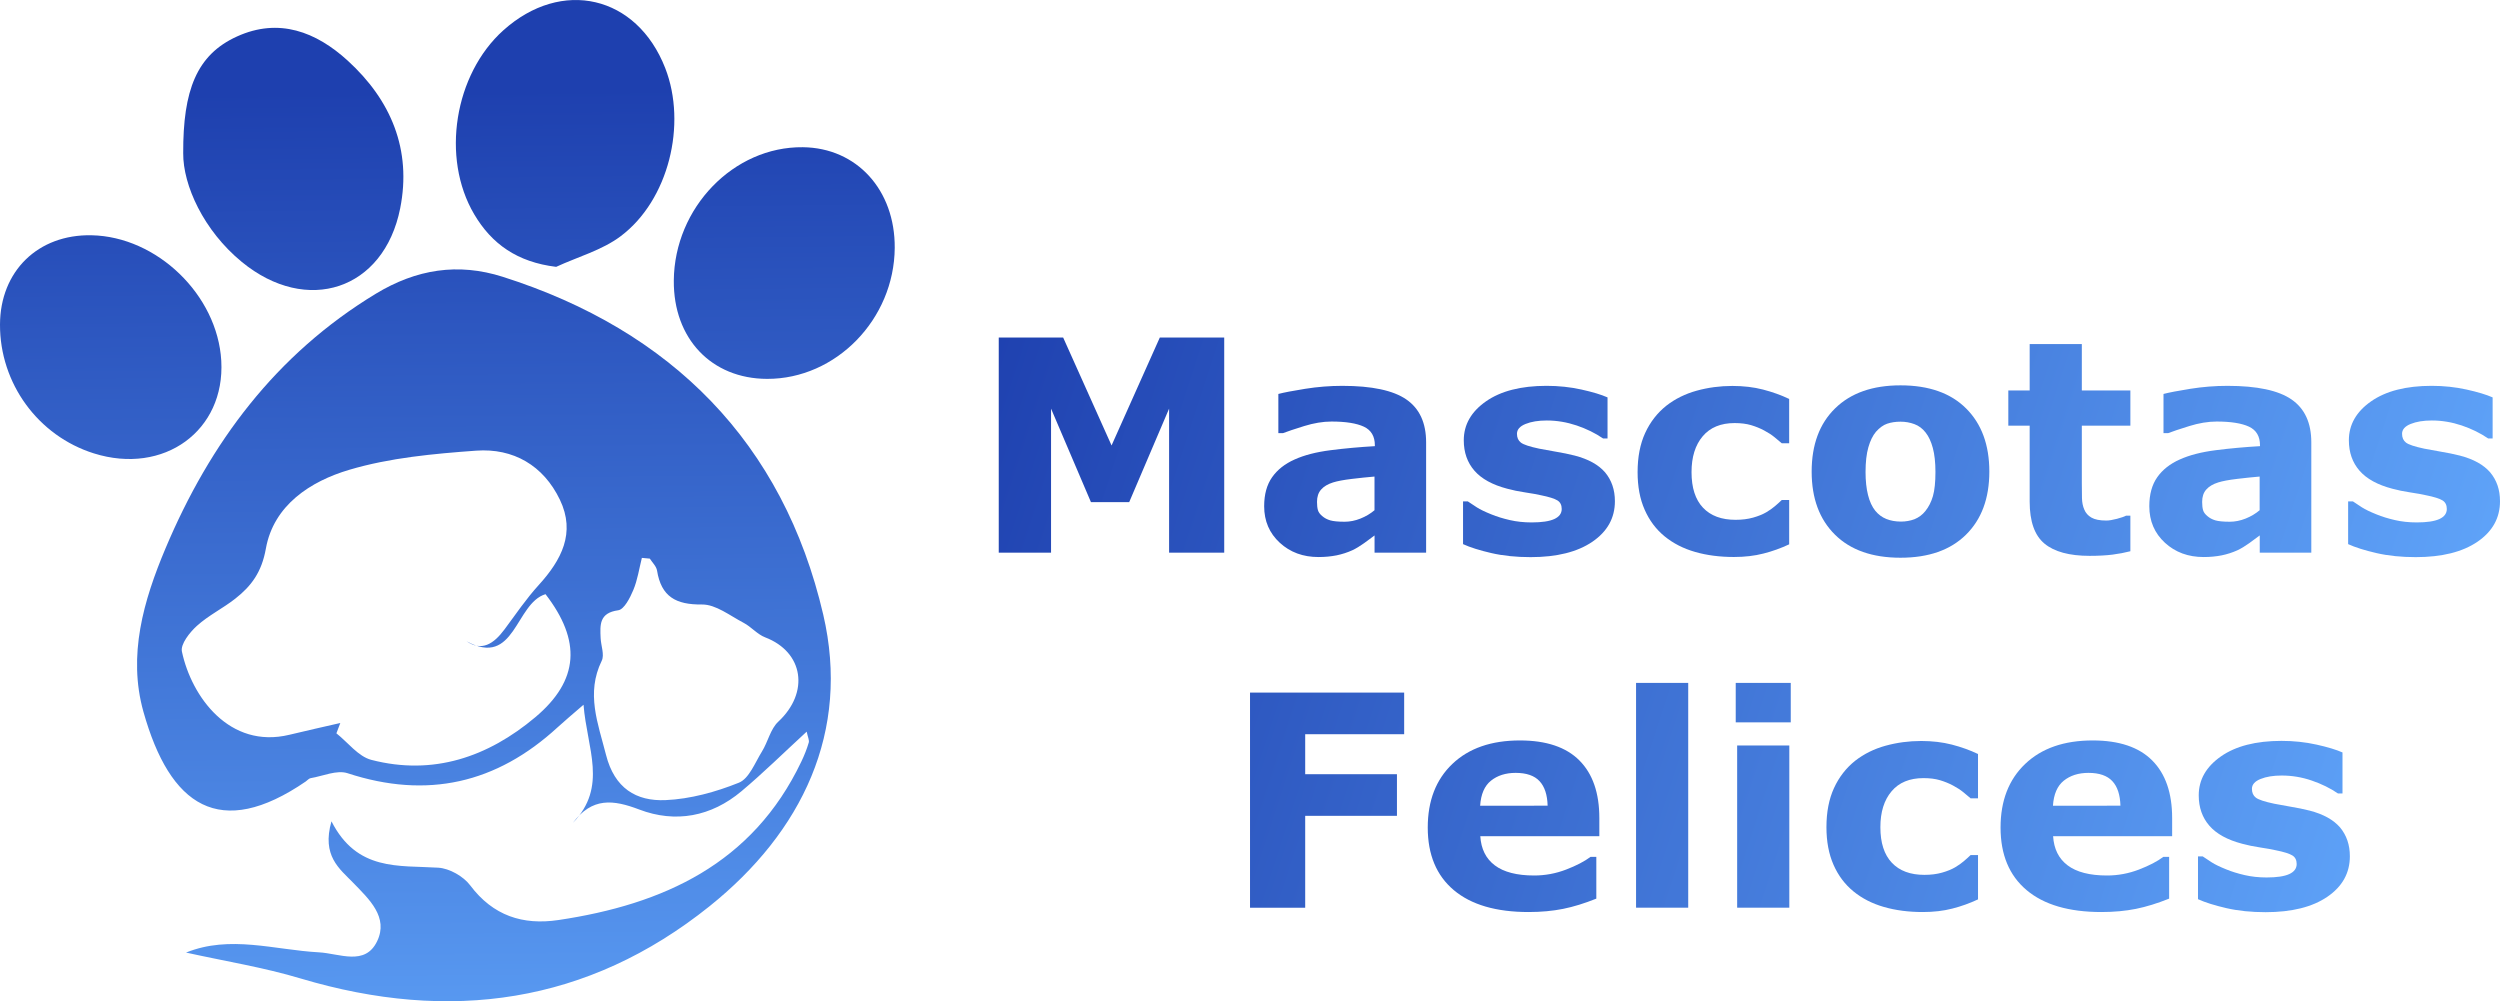 <?xml version="1.0" encoding="utf-8"?>
<!-- Generator: Adobe Illustrator 24.1.1, SVG Export Plug-In . SVG Version: 6.00 Build 0)  -->
<svg version="1.1" id="Capa_1" xmlns="http://www.w3.org/2000/svg" xmlns:xlink="http://www.w3.org/1999/xlink" x="0px" y="0px"
	 viewBox="0 0 505.71 202.52" style="enable-background:new 0 0 505.71 202.52;" xml:space="preserve">
<style type="text/css">
	.st0{fill:url(#SVGID_1_);}
	.st1{fill:url(#SVGID_2_);}
	.st2{fill:url(#SVGID_3_);}
	.st3{fill:url(#SVGID_4_);}
	.st4{fill:url(#SVGID_5_);}
	.st5{fill:url(#SVGID_6_);}
	.st6{fill:url(#SVGID_7_);}
	.st7{fill:url(#SVGID_8_);}
	.st8{fill:url(#SVGID_9_);}
	.st9{fill:url(#SVGID_10_);}
	.st10{fill:url(#SVGID_11_);}
	.st11{fill:url(#SVGID_12_);}
	.st12{fill:url(#SVGID_13_);}
	.st13{fill:url(#SVGID_14_);}
	.st14{fill:url(#SVGID_15_);}
	.st15{fill:url(#SVGID_16_);}
	.st16{fill:url(#SVGID_17_);}
	.st17{fill:url(#SVGID_18_);}
	.st18{fill:url(#SVGID_19_);}
	.st19{fill:url(#SVGID_20_);}
</style>
<g>
	<linearGradient id="SVGID_1_" gradientUnits="userSpaceOnUse" x1="98.925" y1="229.65" x2="96.651" y2="18.198">
		<stop  offset="0" style="stop-color:#60A5FA"/>
		<stop  offset="1" style="stop-color:#1E40AF"/>
	</linearGradient>
	<path class="st0" d="M37.63,192.69c8.9-3.6,17.89-0.54,26.85-0.05c4.18,0.22,9.37,2.84,11.81-2.25c2.33-4.85-1.6-8.47-4.82-11.79
		c-2.8-2.89-6.42-5.45-4.42-12.46c5.16,10.13,13.58,8.88,21.61,9.38c2.26,0.14,5.09,1.75,6.46,3.58c4.62,6.15,10.64,8.08,17.84,7.01
		c21.24-3.17,39.27-11.36,49.13-32.03c0.6-1.25,1.12-2.55,1.51-3.87c0.14-0.47-0.19-1.09-0.42-2.21
		c-4.59,4.22-8.75,8.33-13.21,12.07c-6.11,5.12-13.32,6.48-20.67,3.68c-5.23-1.99-9.51-2.53-13.44,2.74
		c7.14-7.38,2.88-15.05,2.18-23.93c-2.41,2.09-3.86,3.29-5.25,4.57c-12.36,11.36-26.4,14.55-42.48,9.28c-2.16-0.71-4.98,0.58-7.48,1
		c-0.35,0.06-0.65,0.44-0.98,0.67c-17.39,11.91-27.47,5.01-32.84-14.12c-3.19-11.4,0.02-22.47,4.47-33.03
		c9.02-21.39,22.33-39.25,42.54-51.51c8.19-4.96,16.62-6.31,25.67-3.43c34.17,10.85,56.76,33.63,64.84,68.34
		c5.51,23.66-4.27,43.97-22.99,58.98c-24.67,19.77-52.58,23.61-82.66,14.64C53.37,195.69,45.53,194.44,37.63,192.69z M94.38,129.72
		c3.06,2.1,5.47,0.56,7.68-2.41c2.25-3.03,4.38-6.18,6.91-8.96c4.59-5.05,7.52-10.54,4.29-17.26c-3.33-6.94-9.43-10.47-16.94-9.93
		c-8.63,0.63-17.46,1.43-25.69,3.88c-7.79,2.31-15.28,7.13-16.85,15.94c-0.84,4.73-2.91,7.55-6.19,10.12
		c-2.49,1.96-5.43,3.39-7.76,5.5c-1.46,1.32-3.35,3.71-3.03,5.2c1.93,9.12,9.62,19.77,21.75,16.83c3.42-0.83,6.86-1.59,10.29-2.38
		c-0.26,0.7-0.53,1.39-0.79,2.09c2.34,1.85,4.43,4.69,7.07,5.37c12.51,3.24,23.6-0.58,33.18-8.64c8.88-7.48,9.3-15.47,2.05-24.88
		C104.21,122.05,104.21,135.12,94.38,129.72z M131.45,113c-0.54-0.05-1.07-0.1-1.61-0.15c-0.55,2.18-0.87,4.45-1.73,6.5
		c-0.66,1.58-1.85,3.93-3.06,4.1c-3.87,0.53-3.67,2.98-3.55,5.64c0.07,1.54,0.81,3.37,0.22,4.57c-3.22,6.6-0.76,12.63,0.87,19.04
		c1.71,6.74,6.09,9.41,12.05,9.15c5.01-0.22,10.14-1.64,14.82-3.52c2.07-0.83,3.27-4.05,4.67-6.31c1.22-1.96,1.72-4.57,3.32-6.05
		c6.32-5.89,5.12-14.06-2.66-17.04c-1.6-0.61-2.83-2.14-4.38-2.95c-2.74-1.43-5.61-3.73-8.4-3.7c-5.28,0.06-8.25-1.57-9.1-6.86
		C132.77,114.55,131.96,113.8,131.45,113z"/>
	<linearGradient id="SVGID_2_" gradientUnits="userSpaceOnUse" x1="116.501" y1="229.461" x2="114.228" y2="18.009">
		<stop  offset="0" style="stop-color:#60A5FA"/>
		<stop  offset="1" style="stop-color:#1E40AF"/>
	</linearGradient>
	<path class="st1" d="M112.5,53.98c-7.87-0.96-13.03-4.62-16.58-10.64c-6.75-11.44-3.99-28.32,5.89-37.2
		c11.82-10.62,27.03-7.07,32.76,7.65c4.42,11.37,0.69,26.69-9,33.98C121.8,50.61,116.89,51.95,112.5,53.98z"/>
	<linearGradient id="SVGID_3_" gradientUnits="userSpaceOnUse" x1="61.44" y1="230.053" x2="59.167" y2="18.601">
		<stop  offset="0" style="stop-color:#60A5FA"/>
		<stop  offset="1" style="stop-color:#1E40AF"/>
	</linearGradient>
	<path class="st2" d="M37.06,30.99c-0.05-12.71,2.7-19.91,10.9-23.62c8.46-3.84,15.99-0.93,22.38,4.9
		c8.76,7.99,12.97,18.03,10.61,29.88c-3.29,16.52-18.88,21.64-32.04,10.83C41.17,46.63,37.01,37.44,37.06,30.99z"/>
	<linearGradient id="SVGID_4_" gradientUnits="userSpaceOnUse" x1="160.529" y1="228.988" x2="158.256" y2="17.535">
		<stop  offset="0" style="stop-color:#60A5FA"/>
		<stop  offset="1" style="stop-color:#1E40AF"/>
	</linearGradient>
	<path class="st3" d="M180.99,50.14c-0.1,14.45-11.89,26.54-25.82,26.5c-11.26-0.03-18.97-8.15-18.87-19.89
		c0.12-14.74,12.11-27.13,26.11-26.97C173.3,29.9,181.07,38.42,180.99,50.14z"/>
	<linearGradient id="SVGID_5_" gradientUnits="userSpaceOnUse" x1="24.122" y1="230.455" x2="21.848" y2="19.002">
		<stop  offset="0" style="stop-color:#60A5FA"/>
		<stop  offset="1" style="stop-color:#1E40AF"/>
	</linearGradient>
	<path class="st4" d="M0,65.65c0.04-10.8,7.69-18.27,18.5-18.06C31.76,47.85,44,59.67,44.76,72.97
		c0.81,14.16-11.62,23.19-25.78,18.74C7.69,88.16-0.04,77.54,0,65.65z"/>
</g>
<g>
	<linearGradient id="SVGID_6_" gradientUnits="userSpaceOnUse" x1="490.398" y1="176.195" x2="192.546" y2="79.563">
		<stop  offset="0" style="stop-color:#60A5FA"/>
		<stop  offset="1" style="stop-color:#1E40AF"/>
	</linearGradient>
	<path class="st5" d="M247.65,111.8h-11.16V82.66l-8.07,18.91h-7.74l-8.07-18.91v29.14h-10.58V68.28h13.03l9.79,21.83l9.76-21.83
		h13.03V111.8z"/>
	<linearGradient id="SVGID_7_" gradientUnits="userSpaceOnUse" x1="493.237" y1="167.443" x2="195.385" y2="70.812">
		<stop  offset="0" style="stop-color:#60A5FA"/>
		<stop  offset="1" style="stop-color:#1E40AF"/>
	</linearGradient>
	<path class="st6" d="M278.04,108.32c-0.57,0.43-1.27,0.95-2.1,1.55c-0.84,0.6-1.63,1.08-2.37,1.43c-1.03,0.47-2.1,0.81-3.21,1.04
		c-1.11,0.22-2.33,0.34-3.65,0.34c-3.12,0-5.73-0.96-7.83-2.89c-2.1-1.93-3.16-4.39-3.16-7.39c0-2.4,0.54-4.35,1.61-5.87
		c1.07-1.52,2.59-2.72,4.56-3.59c1.95-0.88,4.36-1.5,7.25-1.87c2.88-0.37,5.87-0.64,8.97-0.82v-0.18c0-1.81-0.74-3.06-2.22-3.76
		c-1.48-0.69-3.66-1.04-6.55-1.04c-1.73,0-3.58,0.31-5.55,0.92c-1.97,0.61-3.38,1.09-4.24,1.42h-0.96v-7.92
		c1.11-0.29,2.92-0.64,5.42-1.04c2.5-0.4,5.01-0.6,7.52-0.6c5.98,0,10.3,0.92,12.96,2.76c2.66,1.84,3.99,4.73,3.99,8.66v22.33
		h-10.43V108.32z M278.04,103.21V96.4c-1.42,0.12-2.96,0.28-4.62,0.48c-1.66,0.2-2.91,0.44-3.77,0.71
		c-1.05,0.33-1.86,0.81-2.41,1.44c-0.56,0.63-0.83,1.46-0.83,2.49c0,0.68,0.06,1.23,0.18,1.66c0.12,0.43,0.41,0.83,0.88,1.22
		c0.45,0.39,0.98,0.67,1.61,0.86c0.62,0.18,1.6,0.28,2.92,0.28c1.05,0,2.12-0.21,3.2-0.64
		C276.27,104.47,277.22,103.91,278.04,103.21z"/>
	<linearGradient id="SVGID_8_" gradientUnits="userSpaceOnUse" x1="497.029" y1="155.757" x2="199.176" y2="59.126">
		<stop  offset="0" style="stop-color:#60A5FA"/>
		<stop  offset="1" style="stop-color:#1E40AF"/>
	</linearGradient>
	<path class="st7" d="M326.67,101.39c0,3.39-1.52,6.12-4.56,8.2c-3.04,2.07-7.2,3.11-12.48,3.11c-2.92,0-5.57-0.27-7.95-0.82
		c-2.38-0.55-4.29-1.15-5.73-1.81v-8.65h0.96c0.53,0.37,1.13,0.77,1.83,1.21c0.69,0.44,1.67,0.91,2.94,1.42
		c1.09,0.45,2.33,0.83,3.71,1.15c1.38,0.32,2.86,0.48,4.44,0.48c2.06,0,3.59-0.23,4.59-0.69c0.99-0.46,1.49-1.13,1.49-2.03
		c0-0.8-0.29-1.38-0.88-1.74c-0.58-0.36-1.69-0.71-3.33-1.04c-0.78-0.18-1.84-0.37-3.17-0.57c-1.33-0.2-2.55-0.45-3.64-0.75
		c-2.98-0.78-5.19-1.99-6.63-3.64c-1.44-1.65-2.16-3.7-2.16-6.15c0-3.16,1.49-5.78,4.49-7.88c2.99-2.09,7.08-3.14,12.26-3.14
		c2.45,0,4.81,0.25,7.06,0.75c2.25,0.5,4.01,1.03,5.27,1.59v8.3h-0.91c-1.56-1.07-3.34-1.94-5.33-2.62c-2-0.67-4.02-1.01-6.06-1.01
		c-1.69,0-3.12,0.23-4.28,0.7c-1.16,0.47-1.74,1.13-1.74,1.99c0,0.78,0.26,1.37,0.79,1.78c0.53,0.41,1.76,0.82,3.71,1.23
		c1.07,0.21,2.23,0.42,3.46,0.63c1.24,0.2,2.48,0.46,3.73,0.77c2.77,0.72,4.81,1.86,6.14,3.4C326,97.14,326.67,99.07,326.67,101.39z
		"/>
	<linearGradient id="SVGID_9_" gradientUnits="userSpaceOnUse" x1="500.779" y1="144.196" x2="202.927" y2="47.565">
		<stop  offset="0" style="stop-color:#60A5FA"/>
		<stop  offset="1" style="stop-color:#1E40AF"/>
	</linearGradient>
	<path class="st8" d="M350.75,112.67c-2.86,0-5.48-0.34-7.85-1.02c-2.37-0.68-4.43-1.73-6.18-3.16c-1.73-1.42-3.08-3.21-4.03-5.38
		c-0.96-2.16-1.43-4.69-1.43-7.6c0-3.06,0.51-5.7,1.53-7.92c1.02-2.22,2.45-4.06,4.28-5.52c1.77-1.38,3.82-2.4,6.14-3.04
		c2.32-0.64,4.72-0.96,7.22-0.96c2.24,0,4.31,0.24,6.2,0.73c1.89,0.49,3.65,1.12,5.29,1.9v8.97h-1.49c-0.41-0.35-0.9-0.76-1.47-1.23
		c-0.57-0.47-1.28-0.93-2.11-1.37c-0.8-0.43-1.67-0.78-2.63-1.07c-0.95-0.28-2.06-0.42-3.33-0.42c-2.8,0-4.96,0.89-6.46,2.67
		c-1.51,1.78-2.26,4.2-2.26,7.26c0,3.16,0.77,5.55,2.32,7.19c1.55,1.64,3.74,2.45,6.58,2.45c1.32,0,2.51-0.15,3.57-0.45
		c1.06-0.3,1.94-0.66,2.64-1.07c0.66-0.39,1.24-0.8,1.75-1.23c0.51-0.43,0.97-0.85,1.4-1.26h1.49v8.97
		c-1.66,0.78-3.38,1.4-5.19,1.86C354.92,112.44,352.93,112.67,350.75,112.67z"/>
	<linearGradient id="SVGID_10_" gradientUnits="userSpaceOnUse" x1="504.028" y1="134.181" x2="206.176" y2="37.55">
		<stop  offset="0" style="stop-color:#60A5FA"/>
		<stop  offset="1" style="stop-color:#1E40AF"/>
	</linearGradient>
	<path class="st9" d="M402.41,95.4c0,5.4-1.57,9.65-4.72,12.76c-3.15,3.11-7.56,4.66-13.25,4.66c-5.69,0-10.11-1.55-13.25-4.66
		c-3.15-3.11-4.72-7.36-4.72-12.76c0-5.44,1.58-9.7,4.75-12.8c3.17-3.1,7.57-4.65,13.22-4.65c5.73,0,10.16,1.56,13.28,4.68
		C400.85,85.75,402.41,90.01,402.41,95.4z M389.47,103.38c0.68-0.84,1.19-1.85,1.53-3.02c0.34-1.18,0.51-2.81,0.51-4.89
		c0-1.93-0.18-3.55-0.53-4.85c-0.35-1.31-0.84-2.35-1.46-3.13c-0.62-0.8-1.37-1.36-2.25-1.69c-0.88-0.33-1.82-0.5-2.83-0.5
		c-1.01,0-1.91,0.14-2.7,0.41c-0.79,0.27-1.54,0.82-2.27,1.64c-0.64,0.76-1.15,1.8-1.53,3.13c-0.38,1.33-0.57,2.99-0.57,5
		c0,1.79,0.17,3.35,0.5,4.66c0.33,1.32,0.82,2.37,1.46,3.17c0.62,0.76,1.37,1.32,2.24,1.67c0.87,0.35,1.86,0.53,2.97,0.53
		c0.95,0,1.87-0.16,2.73-0.48C388.13,104.68,388.86,104.14,389.47,103.38z"/>
	<linearGradient id="SVGID_11_" gradientUnits="userSpaceOnUse" x1="508.711" y1="119.748" x2="210.858" y2="23.116">
		<stop  offset="0" style="stop-color:#60A5FA"/>
		<stop  offset="1" style="stop-color:#1E40AF"/>
	</linearGradient>
	<path class="st10" d="M430.93,111.51c-1.13,0.29-2.33,0.52-3.59,0.68c-1.27,0.16-2.82,0.25-4.65,0.25c-4.09,0-7.14-0.83-9.13-2.48
		c-2-1.66-2.99-4.49-2.99-8.5V86.11h-4.32v-7.13h4.32V69.6h10.55v9.38h9.82v7.13h-9.82v11.65c0,1.15,0.01,2.16,0.03,3.01
		c0.02,0.86,0.17,1.63,0.47,2.31c0.27,0.68,0.75,1.22,1.44,1.62c0.69,0.4,1.69,0.6,3.02,0.6c0.54,0,1.26-0.12,2.14-0.35
		c0.88-0.23,1.5-0.45,1.85-0.64h0.87V111.51z"/>
	<linearGradient id="SVGID_12_" gradientUnits="userSpaceOnUse" x1="510.288" y1="114.887" x2="212.435" y2="18.255">
		<stop  offset="0" style="stop-color:#60A5FA"/>
		<stop  offset="1" style="stop-color:#1E40AF"/>
	</linearGradient>
	<path class="st11" d="M457.09,108.32c-0.57,0.43-1.27,0.95-2.1,1.55c-0.84,0.6-1.63,1.08-2.37,1.43c-1.03,0.47-2.1,0.81-3.21,1.04
		c-1.11,0.22-2.33,0.34-3.65,0.34c-3.12,0-5.73-0.96-7.83-2.89c-2.1-1.93-3.16-4.39-3.16-7.39c0-2.4,0.54-4.35,1.61-5.87
		c1.07-1.52,2.59-2.72,4.56-3.59c1.95-0.88,4.36-1.5,7.25-1.87c2.88-0.37,5.87-0.64,8.97-0.82v-0.18c0-1.81-0.74-3.06-2.22-3.76
		c-1.48-0.69-3.66-1.04-6.55-1.04c-1.73,0-3.59,0.31-5.55,0.92c-1.97,0.61-3.38,1.09-4.24,1.42h-0.96v-7.92
		c1.11-0.29,2.92-0.64,5.42-1.04c2.5-0.4,5.01-0.6,7.53-0.6c5.98,0,10.3,0.92,12.96,2.76c2.66,1.84,3.99,4.73,3.99,8.66v22.33
		h-10.43V108.32z M457.09,103.21V96.4c-1.42,0.12-2.96,0.28-4.62,0.48c-1.66,0.2-2.91,0.44-3.77,0.71
		c-1.05,0.33-1.86,0.81-2.41,1.44c-0.56,0.63-0.83,1.46-0.83,2.49c0,0.68,0.06,1.23,0.18,1.66c0.12,0.43,0.41,0.83,0.88,1.22
		c0.45,0.39,0.98,0.67,1.61,0.86c0.62,0.18,1.6,0.28,2.92,0.28c1.05,0,2.12-0.21,3.2-0.64
		C455.32,104.47,456.27,103.91,457.09,103.21z"/>
	<linearGradient id="SVGID_13_" gradientUnits="userSpaceOnUse" x1="514.079" y1="103.201" x2="216.227" y2="6.569">
		<stop  offset="0" style="stop-color:#60A5FA"/>
		<stop  offset="1" style="stop-color:#1E40AF"/>
	</linearGradient>
	<path class="st12" d="M505.71,101.39c0,3.39-1.52,6.12-4.56,8.2c-3.04,2.07-7.2,3.11-12.48,3.11c-2.92,0-5.57-0.27-7.95-0.82
		c-2.38-0.55-4.29-1.15-5.73-1.81v-8.65h0.96c0.53,0.37,1.13,0.77,1.83,1.21c0.69,0.44,1.67,0.91,2.94,1.42
		c1.09,0.45,2.33,0.83,3.71,1.15c1.38,0.32,2.86,0.48,4.44,0.48c2.06,0,3.59-0.23,4.59-0.69c0.99-0.46,1.49-1.13,1.49-2.03
		c0-0.8-0.29-1.38-0.88-1.74c-0.58-0.36-1.69-0.71-3.33-1.04c-0.78-0.18-1.84-0.37-3.17-0.57s-2.55-0.45-3.64-0.75
		c-2.98-0.78-5.19-1.99-6.63-3.64c-1.44-1.65-2.16-3.7-2.16-6.15c0-3.16,1.49-5.78,4.49-7.88c2.99-2.09,7.08-3.14,12.26-3.14
		c2.45,0,4.81,0.25,7.06,0.75c2.25,0.5,4.01,1.03,5.27,1.59v8.3h-0.91c-1.56-1.07-3.34-1.94-5.33-2.62c-2-0.67-4.02-1.01-6.06-1.01
		c-1.69,0-3.12,0.23-4.28,0.7c-1.16,0.47-1.74,1.13-1.74,1.99c0,0.78,0.26,1.37,0.79,1.78s1.76,0.82,3.71,1.23
		c1.07,0.21,2.23,0.42,3.46,0.63c1.24,0.2,2.48,0.46,3.73,0.77c2.77,0.72,4.81,1.86,6.14,3.4
		C505.05,97.14,505.71,99.07,505.71,101.39z"/>
	<linearGradient id="SVGID_14_" gradientUnits="userSpaceOnUse" x1="473.471" y1="228.371" x2="175.618" y2="131.739">
		<stop  offset="0" style="stop-color:#60A5FA"/>
		<stop  offset="1" style="stop-color:#1E40AF"/>
	</linearGradient>
	<path class="st13" d="M284.04,148.52h-20.02v8.09h18.56v8.42h-18.56v18.59h-11.16V140.1h31.18V148.52z"/>
	<linearGradient id="SVGID_15_" gradientUnits="userSpaceOnUse" x1="475.651" y1="221.649" x2="177.799" y2="125.017">
		<stop  offset="0" style="stop-color:#60A5FA"/>
		<stop  offset="1" style="stop-color:#1E40AF"/>
	</linearGradient>
	<path class="st14" d="M323.52,169.15h-24.08c0.16,2.57,1.13,4.54,2.94,5.9c1.8,1.36,4.46,2.05,7.96,2.05c2.22,0,4.37-0.4,6.46-1.2
		c2.08-0.8,3.73-1.66,4.94-2.57h1.17v8.45c-2.38,0.95-4.62,1.65-6.72,2.07s-4.43,0.64-6.98,0.64c-6.59,0-11.63-1.48-15.14-4.44
		c-3.51-2.96-5.26-7.18-5.26-12.65c0-5.42,1.66-9.71,4.98-12.87c3.32-3.17,7.88-4.75,13.66-4.75c5.34,0,9.35,1.35,12.04,4.05
		c2.69,2.7,4.03,6.58,4.03,11.65V169.15z M313.06,162.98c-0.06-2.2-0.6-3.86-1.64-4.97c-1.03-1.11-2.64-1.67-4.82-1.67
		c-2.03,0-3.69,0.53-5,1.58c-1.31,1.05-2.04,2.74-2.19,5.06H313.06z"/>
	<linearGradient id="SVGID_16_" gradientUnits="userSpaceOnUse" x1="480.212" y1="207.593" x2="182.359" y2="110.962">
		<stop  offset="0" style="stop-color:#60A5FA"/>
		<stop  offset="1" style="stop-color:#1E40AF"/>
	</linearGradient>
	<path class="st15" d="M341.5,183.61h-10.55v-45.47h10.55V183.61z"/>
	<linearGradient id="SVGID_17_" gradientUnits="userSpaceOnUse" x1="482.173" y1="201.546" x2="184.321" y2="104.914">
		<stop  offset="0" style="stop-color:#60A5FA"/>
		<stop  offset="1" style="stop-color:#1E40AF"/>
	</linearGradient>
	<path class="st16" d="M362.24,146.12h-11.13v-7.98h11.13V146.12z M361.95,183.61H351.4V150.8h10.55V183.61z"/>
	<linearGradient id="SVGID_18_" gradientUnits="userSpaceOnUse" x1="483.337" y1="197.959" x2="185.484" y2="101.328">
		<stop  offset="0" style="stop-color:#60A5FA"/>
		<stop  offset="1" style="stop-color:#1E40AF"/>
	</linearGradient>
	<path class="st17" d="M388.95,184.49c-2.86,0-5.48-0.34-7.85-1.02c-2.37-0.68-4.43-1.73-6.18-3.16c-1.73-1.42-3.08-3.21-4.03-5.38
		c-0.95-2.16-1.43-4.69-1.43-7.6c0-3.06,0.51-5.7,1.53-7.92s2.45-4.06,4.28-5.52c1.77-1.38,3.82-2.4,6.14-3.04
		c2.32-0.64,4.72-0.96,7.22-0.96c2.24,0,4.3,0.24,6.2,0.73c1.89,0.49,3.65,1.12,5.29,1.9v8.97h-1.49c-0.41-0.35-0.9-0.76-1.47-1.23
		c-0.57-0.47-1.28-0.93-2.11-1.37c-0.8-0.43-1.67-0.78-2.63-1.07c-0.95-0.28-2.06-0.42-3.33-0.42c-2.8,0-4.96,0.89-6.46,2.67
		c-1.51,1.78-2.26,4.2-2.26,7.26c0,3.16,0.77,5.55,2.32,7.19c1.55,1.64,3.74,2.45,6.58,2.45c1.32,0,2.51-0.15,3.57-0.45
		c1.06-0.3,1.94-0.66,2.64-1.07c0.66-0.39,1.24-0.8,1.75-1.23c0.51-0.43,0.97-0.85,1.4-1.26h1.49v8.97
		c-1.66,0.78-3.38,1.4-5.19,1.86C393.13,184.26,391.14,184.49,388.95,184.49z"/>
	<linearGradient id="SVGID_19_" gradientUnits="userSpaceOnUse" x1="486.686" y1="187.638" x2="188.833" y2="91.006">
		<stop  offset="0" style="stop-color:#60A5FA"/>
		<stop  offset="1" style="stop-color:#1E40AF"/>
	</linearGradient>
	<path class="st18" d="M439.39,169.15h-24.08c0.16,2.57,1.13,4.54,2.94,5.9c1.8,1.36,4.46,2.05,7.96,2.05c2.22,0,4.37-0.4,6.46-1.2
		c2.08-0.8,3.73-1.66,4.94-2.57h1.17v8.45c-2.38,0.95-4.62,1.65-6.72,2.07s-4.43,0.64-6.98,0.64c-6.59,0-11.63-1.48-15.14-4.44
		c-3.51-2.96-5.26-7.18-5.26-12.65c0-5.42,1.66-9.71,4.98-12.87c3.32-3.17,7.88-4.75,13.66-4.75c5.34,0,9.35,1.35,12.04,4.05
		c2.69,2.7,4.03,6.58,4.03,11.65V169.15z M428.93,162.98c-0.06-2.2-0.6-3.86-1.64-4.97c-1.03-1.11-2.64-1.67-4.82-1.67
		c-2.03,0-3.69,0.53-5,1.58c-1.31,1.05-2.04,2.74-2.19,5.06H428.93z"/>
	<linearGradient id="SVGID_20_" gradientUnits="userSpaceOnUse" x1="490.106" y1="177.097" x2="192.253" y2="80.465">
		<stop  offset="0" style="stop-color:#60A5FA"/>
		<stop  offset="1" style="stop-color:#1E40AF"/>
	</linearGradient>
	<path class="st19" d="M475.34,173.21c0,3.39-1.52,6.12-4.56,8.2c-3.04,2.07-7.2,3.11-12.48,3.11c-2.92,0-5.57-0.27-7.95-0.82
		c-2.38-0.55-4.29-1.15-5.73-1.81v-8.65h0.96c0.53,0.37,1.13,0.77,1.83,1.21c0.69,0.44,1.67,0.91,2.94,1.42
		c1.09,0.45,2.33,0.83,3.71,1.15c1.38,0.32,2.86,0.48,4.44,0.48c2.06,0,3.59-0.23,4.59-0.69c0.99-0.46,1.49-1.13,1.49-2.03
		c0-0.8-0.29-1.38-0.88-1.74c-0.58-0.36-1.69-0.71-3.33-1.04c-0.78-0.18-1.84-0.37-3.17-0.57s-2.55-0.45-3.64-0.75
		c-2.98-0.78-5.19-1.99-6.63-3.64c-1.44-1.65-2.16-3.7-2.16-6.15c0-3.16,1.49-5.78,4.49-7.88c2.99-2.09,7.08-3.14,12.26-3.14
		c2.45,0,4.81,0.25,7.06,0.75c2.25,0.5,4.01,1.03,5.27,1.59v8.3h-0.91c-1.56-1.07-3.34-1.94-5.33-2.62s-4.02-1.01-6.06-1.01
		c-1.69,0-3.12,0.23-4.28,0.7c-1.16,0.47-1.74,1.13-1.74,1.99c0,0.78,0.26,1.37,0.79,1.78c0.53,0.41,1.76,0.82,3.71,1.23
		c1.07,0.21,2.23,0.42,3.46,0.63c1.24,0.2,2.48,0.46,3.73,0.77c2.77,0.72,4.81,1.86,6.14,3.4
		C474.67,168.96,475.34,170.89,475.34,173.21z"/>
</g>
</svg>
